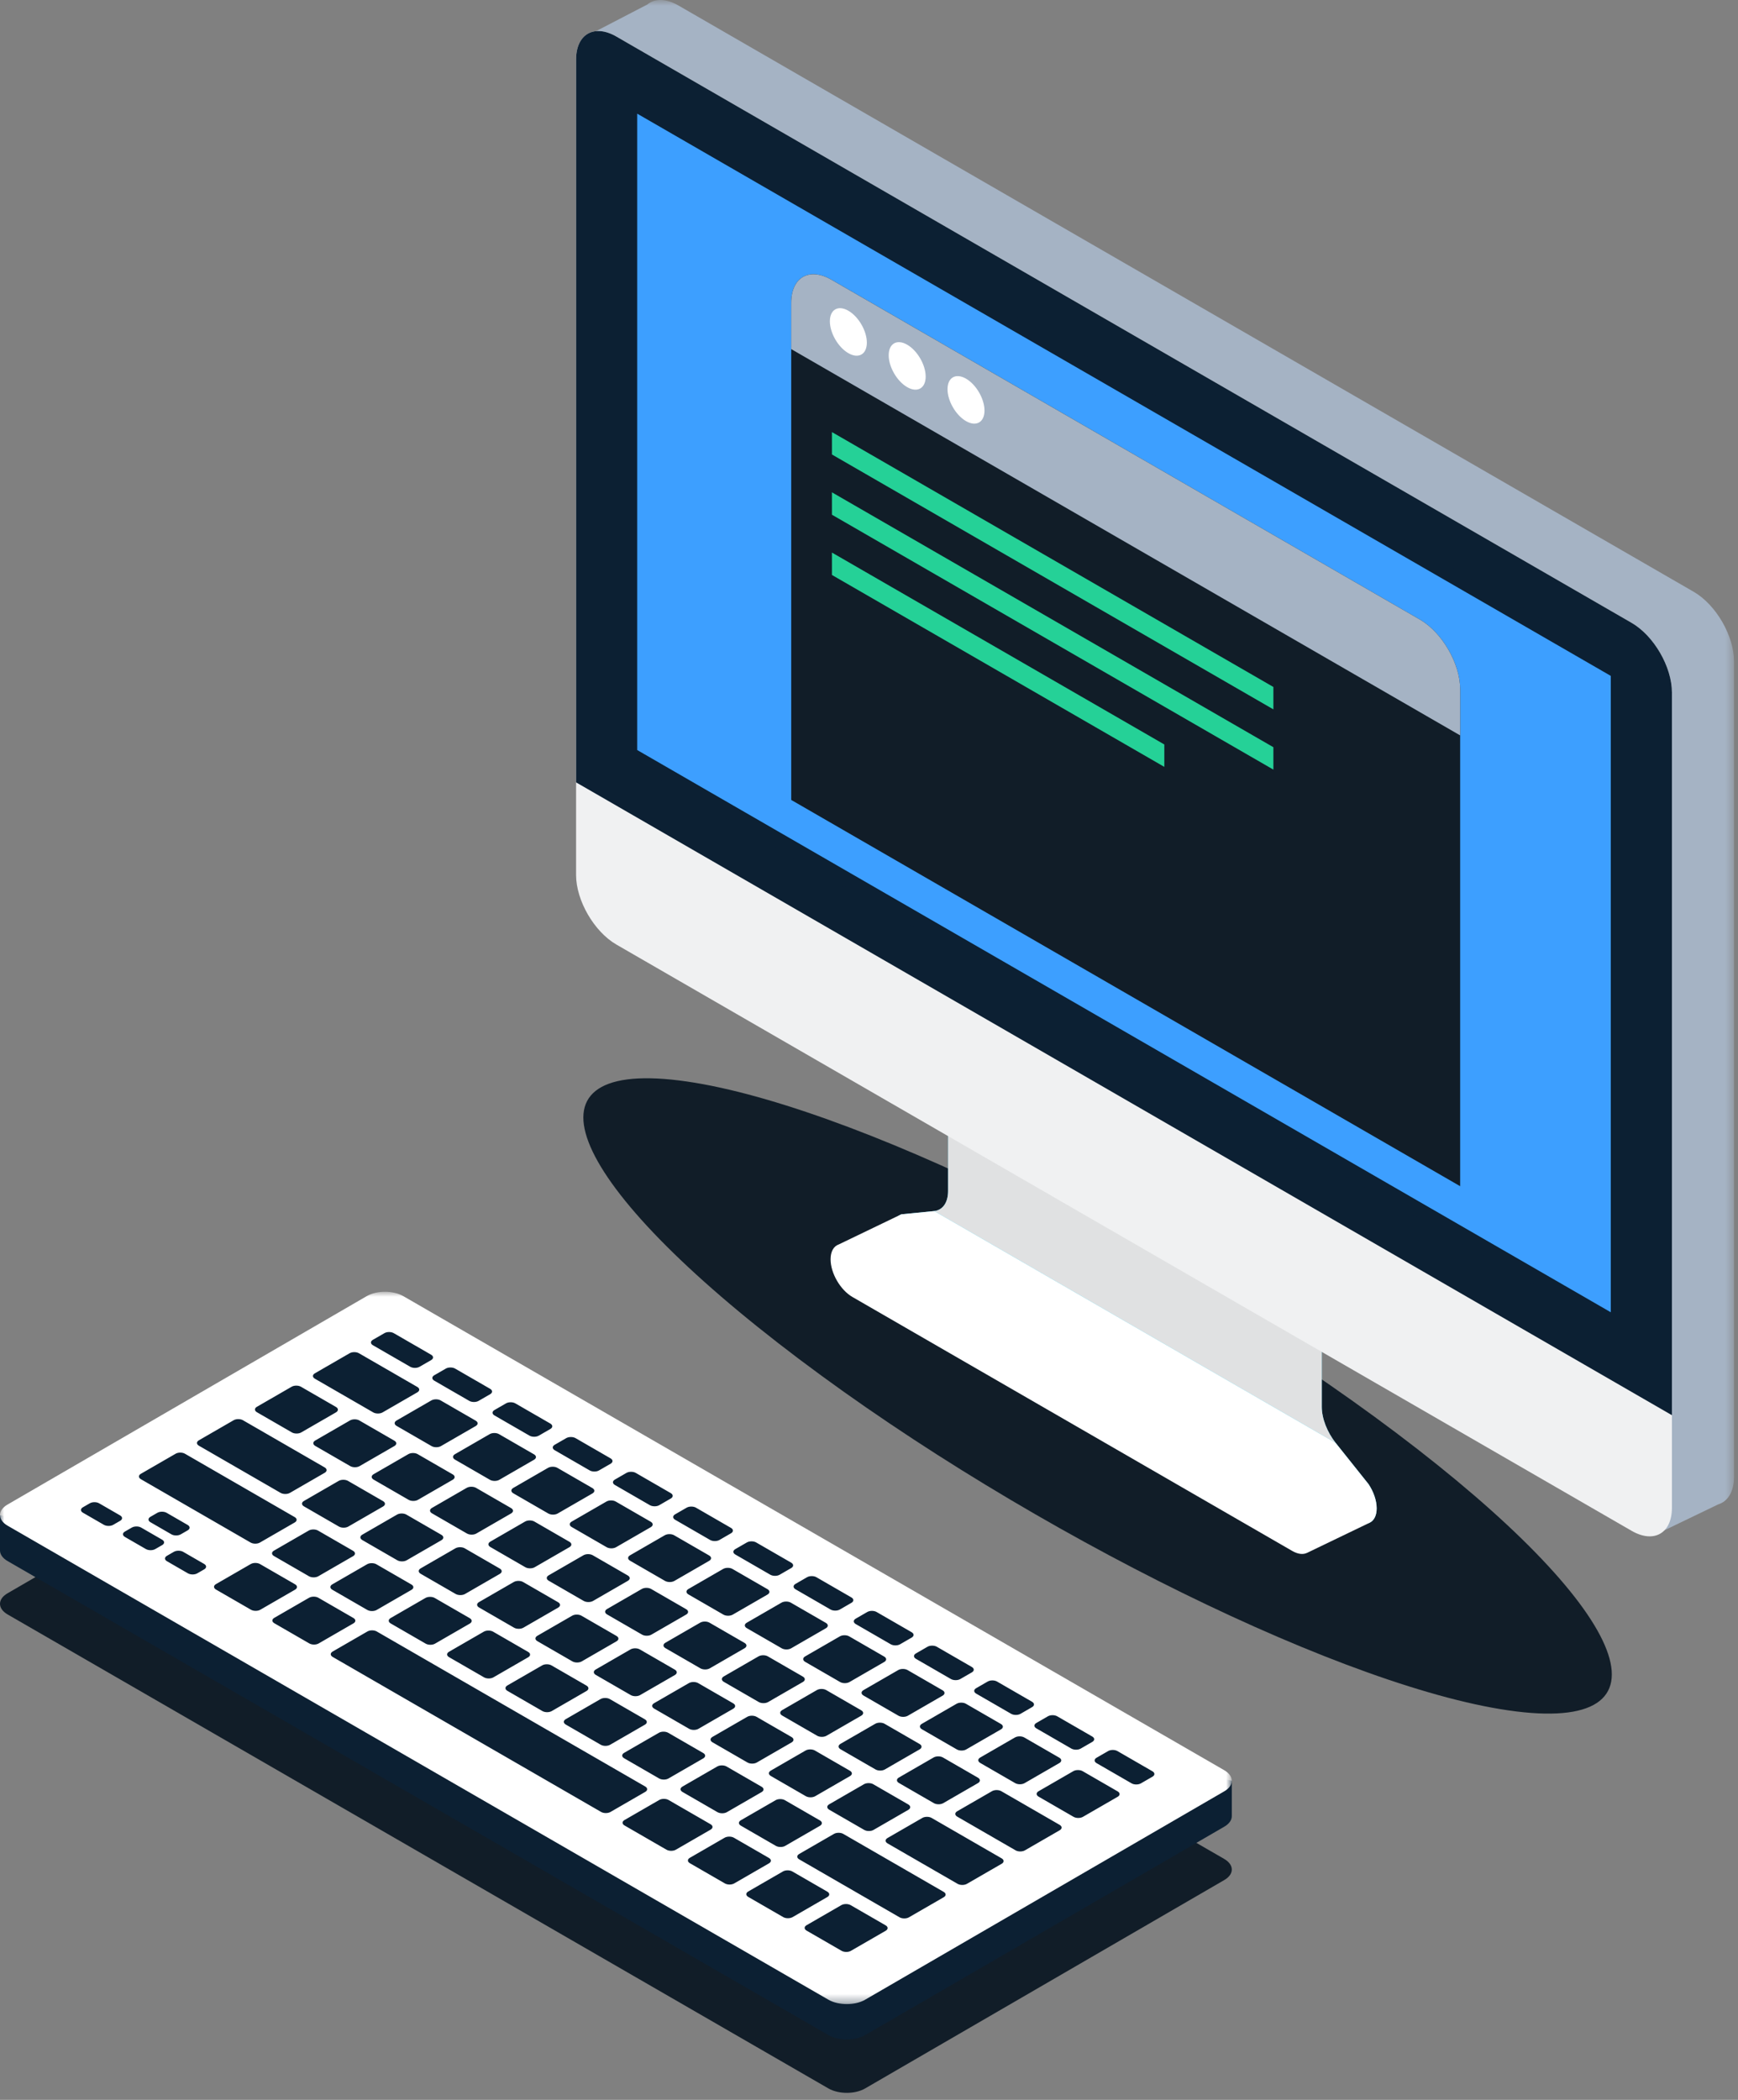 <svg xmlns="http://www.w3.org/2000/svg" xmlns:xlink="http://www.w3.org/1999/xlink" width="202" height="244" viewBox="0 0 202 244">
    <rect x="0" y="0" width="202" height="244" fill="#808080" stroke="none"/>
    <defs>
        <path id="a" d="M.213.814h133.325v178.309H.213z"/>
        <path id="c" d="M0 .915h143.166V83.69H0z"/>
    </defs>
    <g fill="none" fill-rule="evenodd">
        <path fill="#111D28" d="M78.9 125.544c19.157 2.36 56.475 20.688 83.353 40.935 26.878 20.248 33.138 34.748 13.982 32.388-19.155-2.361-56.473-20.688-83.351-40.936-26.88-20.247-33.14-34.747-13.983-32.387"/>
        <path fill="#3FCAEA" d="M110.191 131.713v6.673c0 1.385-.644 2.226-1.607 2.337l-3.827.377c-.577.2-.947.805-.947 1.723 0 1.61 1.137 3.571 2.54 4.381l51.115 29.511c1.402.81 2.54.162 2.54-1.448 0-.917-.37-1.95-.948-2.818l-3.826-4.795c-.964-1.223-1.608-2.807-1.608-4.192v-6.673l-43.432-25.076z"/>
        <path fill="#E0E1E2" d="M155.23 167.654c-.962-1.223-1.606-2.808-1.606-4.193v-6.673l-43.433-25.075v6.672c0 1.386-.644 2.227-1.607 2.337l46.647 26.932z"/>
        <g transform="translate(68 -.814)">
            <mask id="b" fill="#fff">
                <use xlink:href="#a"/>
            </mask>
            <path fill="#A5B3C4" d="M124.424 179.123l7.276-3.503c1.118-.338 1.838-1.47 1.838-3.21V77.665c0-2.971-2.099-6.591-4.688-8.086L10.861 1.458C9.392.61 8.082.628 7.222 1.345L.213 4.985l124.211 174.138z" mask="url(#b)"/>
        </g>
        <path fill="#FFF" d="M97.482 144.603c-.578.2-.948.806-.948 1.724 0 1.609 1.137 3.57 2.54 4.38l51.116 29.51c.67.389 1.28.442 1.735.217l7.276-3.503c.495-.246.804-.824.804-1.663 0-.918-.37-1.95-.948-2.818l-3.826-4.795-46.647-26.932-3.826.377-7.276 3.503z"/>
        <path fill="#F0F1F2" d="M66.955 6.925c0-2.97 2.099-4.168 4.688-2.673l117.989 68.121c2.59 1.495 4.688 5.115 4.688 8.087v94.744c0 2.971-2.098 4.168-4.688 2.673l-117.99-68.12c-2.588-1.496-4.687-5.117-4.687-8.088V6.925z"/>
        <path fill="#0C2033" d="M66.955 90.91V6.925c0-2.97 2.099-4.168 4.688-2.673l117.989 68.121c2.59 1.495 4.688 5.116 4.688 8.087v83.984L66.955 90.91z"/>
        <path fill="#3D9FFF" d="M73.206 11.73l114.863 66.316v75.915L73.206 87.645z"/>
        <path stroke="#0C2033" stroke-width="1.706" d="M73.206 11.73l114.863 66.316v75.915L73.206 87.645z"/>
        <path fill="#111D28" d="M91.96 92.95V35.183c0-2.97 2.098-4.168 4.687-2.673l68.371 39.475c2.59 1.494 4.69 5.115 4.69 8.086v57.764L91.958 92.95z"/>
        <path fill="#A5B3C4" d="M91.96 40.565v-5.38c0-2.971 2.098-4.168 4.687-2.673l68.371 39.474c2.59 1.495 4.69 5.116 4.69 8.087v5.38L91.958 40.565z"/>
        <path fill="#FFF" d="M96.452 37.33c0-1.361.962-1.91 2.149-1.224 1.186.685 2.149 2.344 2.149 3.706s-.963 1.91-2.15 1.225c-1.186-.685-2.148-2.344-2.148-3.706M103.29 41.278c0-1.362.961-1.91 2.147-1.225 1.187.685 2.15 2.345 2.15 3.706 0 1.362-.963 1.911-2.15 1.226-1.186-.686-2.148-2.345-2.148-3.707M110.126 45.225c0-1.362.962-1.91 2.15-1.225 1.185.685 2.147 2.345 2.147 3.706 0 1.362-.962 1.911-2.148 1.226-1.187-.686-2.149-2.345-2.149-3.707"/>
        <path fill="#111D28" d="M46.884 160.926L142.277 216c.587.339.883.782.889 1.225.005.447-.286.894-.875 1.234l-41.751 24.22c-1.172.678-3.078.674-4.258-.007L.888 187.598c-.588-.34-.884-.784-.888-1.23-.004-.444.288-.89.875-1.23l41.751-24.22c1.172-.677 3.078-.673 4.258.008"/>
        <path fill="#0C2033" d="M0 176.058v4.11c.003.444.3.889.888 1.228l95.394 55.076c1.18.68 3.086.684 4.258.007l41.751-24.221c.588-.34.88-.786.875-1.234v-4.11L0 176.058z"/>
        <g transform="translate(0 149.186)">
            <mask id="d" fill="#fff">
                <use xlink:href="#c"/>
            </mask>
            <path fill="#FFF" d="M46.884 1.428l95.393 55.075c.587.34.883.782.889 1.225.005.447-.286.894-.875 1.234L100.54 83.183c-1.172.677-3.078.673-4.258-.008L.888 28.1C.3 27.76.004 27.316 0 26.871c-.004-.445.288-.89.875-1.23l41.751-24.22c1.172-.678 3.078-.674 4.258.007" mask="url(#d)"/>
        </g>
        <path fill="#0C2033" d="M120.705 208.14c-.296.171-.295.452.003.625l4.07 2.35c.3.171.786.172 1.082.001l4.045-2.335c.297-.17.295-.452-.004-.624l-4.07-2.35c-.298-.173-.785-.173-1.082-.002l-4.044 2.335zM113.922 204.224c-.296.17-.295.452.003.625l4.07 2.35c.299.172.786.172 1.082.002l4.045-2.336c.297-.171.295-.452-.004-.624l-4.07-2.35c-.298-.172-.785-.173-1.082-.002l-4.044 2.335zM107.139 200.308c-.296.17-.295.452.003.625l4.07 2.349c.299.172.786.173 1.082.002l4.045-2.335c.297-.171.295-.453-.004-.624l-4.07-2.35c-.298-.173-.785-.173-1.082-.002l-4.044 2.335zM100.356 196.391c-.296.171-.295.452.003.625l4.07 2.35c.299.171.786.172 1.082.002l4.045-2.336c.297-.17.295-.452-.004-.624l-4.07-2.35c-.298-.172-.785-.173-1.082-.002l-4.044 2.335zM93.572 192.475c-.296.17-.295.453.003.625l4.07 2.35c.3.172.786.173 1.082.002l4.045-2.335c.297-.172.295-.453-.004-.625l-4.07-2.35c-.298-.172-.785-.173-1.082-.002l-4.044 2.335zM86.79 188.559c-.297.17-.296.452.002.625l4.07 2.349c.3.172.786.173 1.082.002l4.045-2.335c.297-.171.295-.452-.004-.624l-4.07-2.35c-.298-.172-.785-.173-1.082-.002l-4.044 2.335zM80.006 184.642c-.296.171-.295.453.003.625l4.07 2.35c.299.172.786.173 1.082.002l4.045-2.335c.297-.172.295-.453-.004-.625l-4.07-2.35c-.298-.172-.785-.173-1.082-.002l-4.044 2.335zM73.223 180.726c-.296.171-.295.452.003.625l4.07 2.35c.299.171.786.172 1.082.001l4.045-2.335c.297-.17.295-.452-.004-.624l-4.07-2.35c-.298-.172-.785-.173-1.082-.002l-4.044 2.335zM66.44 176.81c-.296.17-.295.453.003.625l4.07 2.35c.299.172.786.173 1.082.002l4.045-2.335c.297-.172.295-.453-.004-.625l-4.07-2.35c-.298-.172-.785-.173-1.082-.002l-4.044 2.335zM59.656 172.894c-.296.17-.295.452.003.625l4.07 2.349c.3.172.786.173 1.082.002l4.045-2.335c.297-.171.295-.452-.004-.624l-4.07-2.35c-.298-.172-.785-.173-1.082-.002l-4.044 2.335zM52.873 168.977c-.296.171-.295.453.003.625l4.07 2.35c.3.172.786.172 1.082.002l4.045-2.336c.297-.17.295-.452-.004-.624l-4.07-2.35c-.298-.172-.785-.173-1.082-.002l-4.044 2.335zM46.09 165.061c-.296.171-.295.452.003.625l4.07 2.35c.299.171.786.172 1.082.001l4.045-2.335c.297-.17.295-.452-.004-.624l-4.07-2.35c-.298-.173-.785-.173-1.082-.002l-4.044 2.335zM36.594 159.578c-.297.171-.295.452.003.625l6.783 3.916c.299.172.786.173 1.082.002l4.045-2.335c.296-.17.295-.453-.004-.625l-6.783-3.916c-.298-.172-.785-.173-1.082-.002l-4.044 2.335zM127.446 204.248c-.296.171-.295.453.003.625l4.071 2.35c.298.172.785.172 1.081.002l1.348-.779c.297-.17.296-.452-.003-.625l-4.07-2.349c-.298-.173-.785-.174-1.081-.002l-1.349.778zM120.448 200.208c-.297.171-.295.452.003.625l4.07 2.35c.3.171.785.172 1.082.001l1.348-.778c.297-.172.295-.452-.003-.625l-4.07-2.349c-.299-.173-.785-.174-1.082-.003l-1.348.78zM113.45 196.168c-.297.17-.295.452.003.625l4.07 2.35c.3.172.785.172 1.082.002l1.348-.78c.297-.17.295-.451-.003-.624l-4.07-2.35c-.299-.172-.785-.173-1.082-.001l-1.348.778zM106.452 192.128c-.297.17-.295.452.003.625l4.07 2.349c.3.172.785.173 1.082.002l1.348-.778c.297-.172.295-.452-.003-.625l-4.07-2.35c-.299-.172-.785-.173-1.082-.002l-1.348.779zM99.454 188.087c-.297.171-.295.452.003.625l4.07 2.35c.3.172.785.172 1.082.002l1.348-.779c.297-.17.295-.452-.003-.625l-4.07-2.349c-.299-.173-.785-.174-1.082-.002l-1.348.778zM92.456 184.047c-.296.17-.295.453.003.625l4.07 2.35c.3.172.785.173 1.082.002l1.348-.78c.297-.17.295-.452-.003-.624l-4.07-2.35c-.298-.173-.785-.173-1.082-.002l-1.348.779zM85.458 180.006c-.296.172-.295.452.003.625l4.07 2.35c.3.172.786.173 1.082.002l1.348-.779c.297-.17.295-.452-.003-.625l-4.07-2.349c-.298-.172-.785-.173-1.082-.001l-1.348.777zM78.46 175.966c-.296.171-.295.453.003.625l4.07 2.35c.3.172.786.173 1.082.002l1.348-.779c.297-.171.295-.452-.003-.624l-4.07-2.35c-.298-.173-.785-.173-1.082-.002l-1.348.778zM71.462 171.926c-.296.17-.295.452.003.625l4.07 2.35c.3.17.786.172 1.082.002l1.348-.78c.297-.17.296-.451-.003-.624l-4.07-2.35c-.298-.172-.785-.173-1.082-.001l-1.348.778zM64.464 167.885c-.296.171-.295.453.003.625l4.07 2.35c.299.172.786.173 1.082.002l1.348-.779c.297-.17.296-.452-.003-.624l-4.07-2.35c-.298-.173-.785-.173-1.082-.002l-1.348.778zM57.466 163.845c-.296.171-.295.452.003.625l4.071 2.35c.298.171.785.172 1.081.001l1.348-.778c.297-.17.296-.452-.003-.625l-4.07-2.349c-.298-.173-.785-.174-1.082-.002l-1.348.778zM50.468 159.805c-.297.17-.295.453.003.625l4.07 2.35c.3.172.785.173 1.082.002l1.348-.78c.297-.17.295-.451-.003-.623l-4.07-2.35c-.299-.173-.785-.173-1.082-.002l-1.348.778zM43.335 155.686c-.297.171-.295.453.003.625l4.342 2.506c.298.173.785.174 1.08.002l1.349-.778c.297-.17.296-.453-.003-.625l-4.341-2.506c-.3-.173-.785-.173-1.082-.002l-1.348.778zM111.251 210.465c-.296.172-.295.452.003.625l6.784 3.916c.298.173.785.173 1.082.002l4.044-2.335c.296-.17.295-.453-.003-.625l-6.784-3.916c-.298-.172-.785-.173-1.082-.001l-4.044 2.334zM104.468 206.549c-.296.171-.295.453.003.625l4.07 2.35c.299.172.786.173 1.082.002l4.045-2.335c.297-.172.295-.453-.004-.625l-4.07-2.35c-.298-.172-.785-.173-1.082-.002l-4.044 2.335zM97.685 202.633c-.296.171-.295.452.003.625l4.07 2.349c.299.172.786.173 1.082.002l4.045-2.335c.297-.171.295-.452-.004-.624l-4.07-2.35c-.298-.172-.785-.173-1.082-.002l-4.044 2.335zM90.901 198.716c-.295.171-.294.453.004.625l4.07 2.35c.299.172.785.173 1.082.002l4.044-2.335c.297-.172.296-.453-.004-.625l-4.07-2.35c-.297-.172-.784-.173-1.082-.002l-4.043 2.335zM84.118 194.8c-.296.171-.295.452.003.625l4.07 2.35c.3.171.786.172 1.082.001l4.045-2.335c.297-.17.295-.452-.004-.624l-4.07-2.35c-.298-.172-.785-.173-1.082-.002l-4.044 2.335zM77.335 190.884c-.296.17-.295.453.003.625l4.07 2.35c.3.172.786.172 1.082.002l4.045-2.336c.297-.171.295-.452-.004-.624l-4.07-2.35c-.298-.172-.785-.173-1.082-.002l-4.044 2.335zM70.552 186.968c-.296.17-.295.452.003.625l4.07 2.349c.299.172.786.173 1.082.002l4.045-2.335c.297-.171.295-.452-.004-.624l-4.07-2.35c-.298-.173-.785-.173-1.082-.002l-4.044 2.335zM63.769 183.051c-.296.171-.295.452.003.625l4.07 2.35c.299.172.786.172 1.082.002l4.045-2.336c.297-.17.295-.452-.004-.624l-4.07-2.35c-.298-.172-.785-.173-1.082-.002l-4.044 2.335zM56.986 179.135c-.296.171-.295.452.003.625l4.07 2.35c.299.171.785.172 1.082.001l4.045-2.335c.296-.17.294-.453-.005-.624l-4.07-2.35c-.297-.173-.784-.173-1.081-.002l-4.044 2.335zM50.202 175.219c-.296.17-.295.452.003.625l4.07 2.35c.3.17.786.172 1.082.002l4.045-2.336c.297-.171.295-.452-.004-.624l-4.07-2.35c-.298-.172-.785-.173-1.082-.002l-4.044 2.335zM43.42 171.302c-.297.171-.296.453.002.625l4.07 2.35c.3.172.786.173 1.082.002l4.045-2.335c.297-.172.295-.453-.004-.625l-4.07-2.35c-.298-.172-.785-.173-1.082-.002l-4.044 2.335zM36.636 167.386c-.296.171-.295.452.003.625l4.07 2.35c.299.171.786.172 1.082.001l4.045-2.335c.297-.17.295-.452-.004-.624l-4.07-2.35c-.298-.172-.785-.173-1.082-.002l-4.044 2.335zM29.853 163.47c-.296.17-.295.453.003.625l4.07 2.35c.299.172.786.173 1.082.002l4.045-2.335c.297-.172.295-.453-.004-.625l-4.07-2.35c-.298-.172-.785-.173-1.082-.002l-4.044 2.335zM103.153 213.574c-.296.17-.294.453.003.625l8.141 4.699c.299.173.785.174 1.082.002l4.044-2.335c.296-.171.296-.452-.002-.624l-8.142-4.7c-.297-.172-.784-.173-1.08-.002l-4.046 2.335zM96.37 209.658c-.296.17-.295.452.003.625l4.071 2.349c.298.172.785.173 1.081.002l4.045-2.335c.297-.171.295-.452-.003-.624l-4.07-2.35c-.299-.172-.786-.173-1.082-.002l-4.045 2.335zM89.587 205.741c-.296.171-.295.453.003.625l4.071 2.35c.298.172.785.172 1.081.002l4.045-2.336c.297-.17.295-.452-.003-.624l-4.07-2.35c-.299-.172-.786-.173-1.082-.002l-4.045 2.335zM82.804 201.825c-.296.171-.295.452.003.625l4.07 2.35c.299.171.786.172 1.082.001l4.045-2.335c.297-.17.295-.452-.003-.624l-4.071-2.35c-.298-.173-.785-.173-1.081-.002l-4.045 2.335zM76.02 197.909c-.295.17-.294.452.004.625l4.07 2.35c.299.172.786.172 1.082.002l4.045-2.336c.297-.171.295-.452-.003-.624l-4.071-2.35c-.298-.172-.785-.173-1.081-.002l-4.045 2.335zM69.237 193.993c-.295.17-.294.452.004.625l4.07 2.349c.298.172.785.173 1.081.002l4.046-2.335c.296-.171.294-.453-.004-.624l-4.07-2.35c-.299-.173-.785-.173-1.082-.002l-4.044 2.335zM62.454 190.076c-.296.171-.295.452.003.625l4.071 2.35c.298.171.785.172 1.081.002l4.045-2.336c.297-.17.295-.452-.003-.624l-4.07-2.35c-.299-.172-.786-.173-1.082-.002l-4.045 2.335zM55.672 186.16c-.297.17-.295.453.003.625l4.07 2.35c.299.172.785.173 1.082.002l4.045-2.335c.296-.172.295-.453-.004-.625l-4.07-2.35c-.298-.172-.785-.173-1.082-.002l-4.044 2.335zM48.888 182.244c-.297.17-.295.452.003.625l4.07 2.349c.3.172.785.173 1.082.003l4.045-2.336c.296-.171.295-.452-.004-.624l-4.07-2.35c-.298-.172-.785-.173-1.082-.002l-4.044 2.335zM42.105 178.327c-.297.171-.295.453.003.625l4.07 2.35c.3.172.785.173 1.082.002l4.045-2.335c.296-.172.295-.453-.004-.625l-4.07-2.35c-.298-.172-.785-.173-1.082-.002l-4.044 2.335zM35.322 174.411c-.297.171-.295.452.003.625l4.07 2.35c.299.171.785.172 1.082.001l4.045-2.335c.296-.17.295-.452-.004-.624l-4.07-2.35c-.298-.172-.785-.173-1.082-.002l-4.044 2.335zM23.112 167.362c-.296.171-.295.452.003.625l9.497 5.482c.298.173.785.174 1.082.002l4.044-2.335c.297-.171.295-.452-.003-.625l-9.497-5.482c-.298-.172-.785-.173-1.082-.002l-4.044 2.335zM92.885 215.43c-.296.17-.295.451.003.624l11.667 6.736c.3.172.786.173 1.082.002l4.045-2.336c.297-.17.295-.452-.003-.624l-11.668-6.736c-.298-.172-.785-.173-1.082-.002l-4.044 2.335zM86.102 211.513c-.296.171-.295.452.003.625l4.07 2.35c.3.171.786.172 1.082.001l4.045-2.335c.297-.17.295-.453-.004-.624l-4.07-2.35c-.298-.173-.785-.173-1.08-.002l-4.046 2.335zM79.319 207.597c-.296.17-.295.452.003.625l4.07 2.35c.299.17.786.172 1.082.002l4.045-2.336c.297-.171.295-.452-.004-.624l-4.07-2.35c-.298-.172-.785-.173-1.081-.002l-4.045 2.335zM72.536 203.68c-.296.171-.295.453.003.625l4.07 2.35c.299.172.786.173 1.082.002l4.045-2.335c.297-.172.295-.453-.004-.625l-4.07-2.35c-.298-.172-.785-.173-1.081-.002l-4.045 2.335zM65.753 199.764c-.296.171-.295.452.003.625l4.07 2.35c.299.171.786.172 1.082.001l4.045-2.335c.297-.17.295-.452-.003-.624l-4.071-2.35c-.298-.172-.785-.173-1.081-.002l-4.045 2.335zM58.97 195.848c-.297.17-.296.453.002.625l4.07 2.35c.3.172.786.173 1.082.002l4.045-2.335c.297-.172.295-.453-.003-.625l-4.07-2.35c-.299-.172-.786-.173-1.082-.002l-4.045 2.335zM52.186 191.932c-.296.17-.295.452.003.625l4.071 2.349c.298.172.785.173 1.081.002l4.045-2.335c.297-.171.295-.452-.003-.624l-4.07-2.35c-.299-.172-.786-.173-1.082-.002l-4.045 2.335zM45.403 188.015c-.296.171-.295.453.003.625l4.071 2.35c.298.172.785.173 1.081.002l4.045-2.335c.297-.172.295-.453-.003-.625l-4.071-2.35c-.298-.172-.785-.173-1.081-.002l-4.045 2.335zM38.62 184.1c-.296.17-.295.451.003.624l4.07 2.35c.299.171.786.172 1.082.001l4.045-2.335c.297-.17.295-.452-.003-.624l-4.071-2.35c-.298-.172-.785-.173-1.081-.002L38.62 184.1zM31.837 180.183c-.296.17-.295.453.003.625l4.07 2.35c.299.172.786.172 1.082.002l4.045-2.336c.297-.171.295-.452-.003-.624l-4.071-2.35c-.298-.172-.785-.173-1.081-.002l-4.045 2.335zM16.371 171.254c-.297.17-.295.453.003.625l12.753 7.362c.298.173.785.174 1.081.002l4.045-2.335c.297-.171.295-.452-.003-.624l-12.753-7.363c-.298-.172-.785-.173-1.082-.002l-4.044 2.335zM93.742 223.708c-.296.17-.295.452.003.625l4.07 2.349c.299.172.786.173 1.082.002l4.045-2.335c.297-.171.295-.453-.004-.624l-4.07-2.35c-.298-.173-.785-.173-1.082-.002l-4.044 2.335zM80.175 215.875c-.296.17-.294.453.004.625l4.07 2.35c.299.172.785.173 1.082.002l4.044-2.335c.297-.172.296-.453-.004-.625l-4.07-2.35c-.297-.172-.785-.173-1.082-.002l-4.043 2.335zM86.959 219.791c-.296.171-.295.452.003.625l4.07 2.35c.299.172.786.172 1.082.002l4.045-2.336c.297-.17.295-.452-.004-.624l-4.07-2.35c-.298-.172-.785-.173-1.082-.002l-4.044 2.335zM72.578 211.488c-.296.171-.295.453.003.625l4.884 2.82c.3.172.786.173 1.082.002l4.045-2.336c.297-.17.295-.452-.004-.624l-4.884-2.82c-.298-.172-.785-.173-1.082-.002l-4.044 2.335zM38.662 191.907c-.296.171-.295.452.003.625l31.203 18.015c.298.172.786.172 1.082.002l4.045-2.336c.296-.17.294-.452-.004-.624l-31.203-18.015c-.298-.172-.785-.173-1.082-.002l-4.044 2.335zM31.88 187.99c-.297.172-.296.454.002.626l4.07 2.35c.3.172.786.172 1.082.002l4.045-2.336c.297-.171.295-.452-.004-.624l-4.07-2.35c-.298-.172-.785-.173-1.082-.002l-4.044 2.335zM25.096 184.075c-.296.17-.295.452.003.625l4.07 2.349c.299.172.786.173 1.082.002l4.045-2.335c.297-.171.295-.452-.004-.624l-4.07-2.35c-.298-.173-.785-.173-1.082-.002l-4.044 2.335zM9.63 175.146c-.296.17-.295.452.003.625l2.442 1.409c.3.173.786.174 1.082.002l.81-.467c.296-.171.294-.452-.004-.624l-2.442-1.41c-.298-.173-.786-.173-1.082-.002l-.809.467zM14.514 177.965c-.297.172-.295.452.003.625L16.96 180c.3.173.785.173 1.082.001l.81-.466c.296-.172.294-.452-.004-.624l-2.442-1.41c-.299-.174-.786-.174-1.082-.002l-.809.466zM17.48 176.253c-.296.171-.295.452.003.625l2.442 1.41c.3.172.785.173 1.082.001l.81-.467c.296-.17.294-.452-.004-.624l-2.442-1.41c-.299-.173-.786-.174-1.082-.002l-.809.467zM19.398 180.785c-.297.17-.295.453.003.625l2.442 1.41c.3.172.785.173 1.082.002l.81-.467c.296-.172.294-.453-.004-.625l-2.442-1.41c-.299-.172-.786-.173-1.082-.002l-.809.467z"/>
        <path fill="#25D197" d="M96.691 50.207L148 79.825v2.603L96.691 52.81zM96.691 57.207L148 86.825v2.603L96.691 59.81zM96.691 64.207l38.634 22.3v2.604l-38.634-22.3z"/>
    </g>
</svg>
